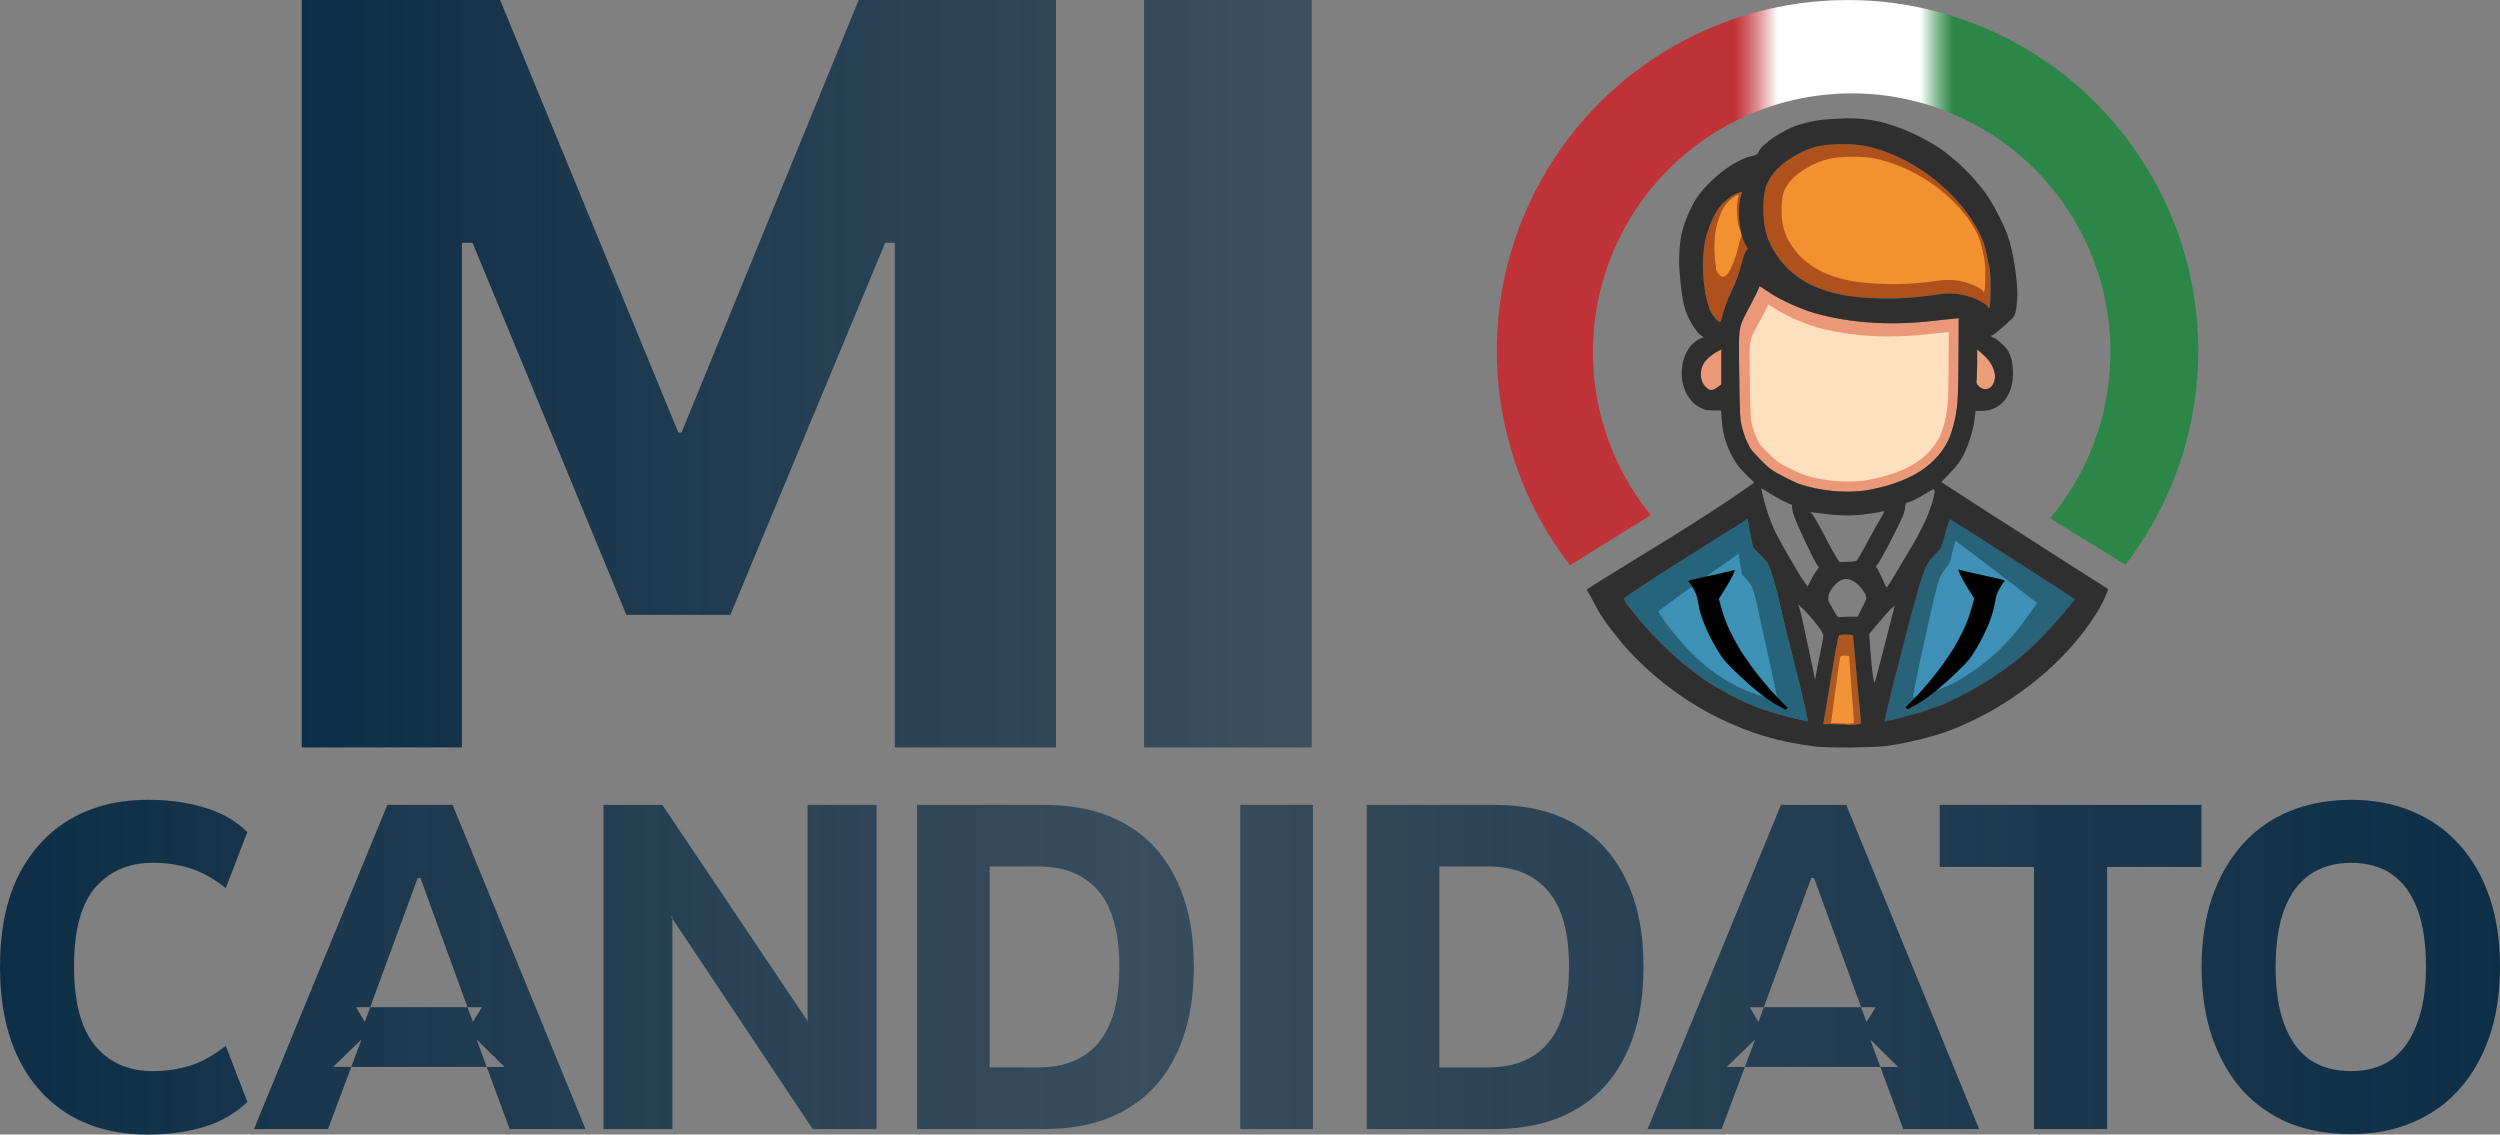 <?xml version="1.0" encoding="UTF-8" standalone="no"?>
<!-- Created with Inkscape (http://www.inkscape.org/) -->

<svg
   width="501.74mm"
   height="227.7mm"
   viewBox="0 0 501.74 227.7"
   version="1.1"
   id="svg1"
   xml:space="preserve"
   inkscape:version="1.3 (0e150ed6c4, 2023-07-21)"
   sodipodi:docname="logo.svg"
   inkscape:export-filename="..\EleccionesMunicipal\static\favicon.png"
   inkscape:export-xdpi="96"
   inkscape:export-ydpi="96"
   xmlns:inkscape="http://www.inkscape.org/namespaces/inkscape"
   xmlns:sodipodi="http://sodipodi.sourceforge.net/DTD/sodipodi-0.dtd"
   xmlns:xlink="http://www.w3.org/1999/xlink"
   xmlns="http://www.w3.org/2000/svg"
   xmlns:svg="http://www.w3.org/2000/svg"><rect x="0" y="0" width="501.74" height="227.7" fill="#808080" stroke="none"/><sodipodi:namedview
     id="namedview1"
     pagecolor="#ffffff"
     bordercolor="#000000"
     borderopacity="0.25"
     inkscape:showpageshadow="2"
     inkscape:pageopacity="0.0"
     inkscape:pagecheckerboard="0"
     inkscape:deskcolor="#d1d1d1"
     inkscape:document-units="mm"
     showguides="true"
     inkscape:zoom="0.25"
     inkscape:cx="648"
     inkscape:cy="1078"
     inkscape:window-width="1920"
     inkscape:window-height="1009"
     inkscape:window-x="1912"
     inkscape:window-y="-8"
     inkscape:window-maximized="1"
     inkscape:current-layer="layer2" /><defs
     id="defs1"><linearGradient
       id="linearGradient4"
       inkscape:collect="always"><stop
         style="stop-color:#0d2e47;stop-opacity:1;"
         offset="0"
         id="stop4" /><stop
         style="stop-color:#0d2e47;stop-opacity:0.625;"
         offset="0.453"
         id="stop6" /><stop
         style="stop-color:#0d2e47;stop-opacity:1;"
         offset="1"
         id="stop5" /></linearGradient><linearGradient
       id="linearGradient2"
       inkscape:collect="always"><stop
         style="stop-color:#0d2e47;stop-opacity:1;"
         offset="0"
         id="stop2" /><stop
         style="stop-color:#0d2e47;stop-opacity:0.587;"
         offset="1"
         id="stop3" /></linearGradient><linearGradient
       id="linearGradient107"
       inkscape:collect="always"><stop
         style="stop-color:#da121a;stop-opacity:0.7;"
         offset="0"
         id="stop102" /><stop
         style="stop-color:#da121a;stop-opacity:0.7;"
         offset="0.339"
         id="stop103" /><stop
         style="stop-color:#ffffff;stop-opacity:1;"
         offset="0.4"
         id="stop104" /><stop
         style="stop-color:#ffffff;stop-opacity:1;"
         offset="0.604"
         id="stop105" /><stop
         style="stop-color:#078930;stop-opacity:0.7;"
         offset="0.651"
         id="stop106" /><stop
         style="stop-color:#078930;stop-opacity:0.7;"
         offset="1"
         id="stop107" /></linearGradient><clipPath
       clipPathUnits="userSpaceOnUse"
       id="clipPath54"><path
         id="path54"
         style="stroke-width:0.1;stroke-linecap:square;paint-order:markers fill stroke;stop-color:#000000"
         d="m 1691.199,-792.32 h 1634.892 v 92.828 H 1691.199 Z" /></clipPath><linearGradient
       id="linearGradient79"
       inkscape:swatch="gradient"><stop
         style="stop-color:#d40000;stop-opacity:1;"
         offset="0"
         id="stop79" /><stop
         style="stop-color:#127736;stop-opacity:1;"
         offset="0.331"
         id="stop81" /><stop
         style="stop-color:#29652e;stop-opacity:1;"
         offset="0.724"
         id="stop82" /><stop
         style="stop-color:#ffd7d7;stop-opacity:1;"
         offset="1"
         id="stop80" /></linearGradient><linearGradient
       inkscape:collect="always"
       xlink:href="#linearGradient107"
       id="linearGradient1"
       gradientUnits="userSpaceOnUse"
       gradientTransform="translate(20.329,464.045)"
       x1="249.171"
       y1="108.167"
       x2="446.084"
       y2="108.167" /><linearGradient
       inkscape:collect="always"
       xlink:href="#linearGradient2"
       id="linearGradient3"
       x1="245.591"
       y1="-159.296"
       x2="445.695"
       y2="-159.296"
       gradientUnits="userSpaceOnUse"
       gradientTransform="matrix(1.013,0,0,1.012,57.387,-17.879)" /><linearGradient
       inkscape:collect="always"
       xlink:href="#linearGradient4"
       id="linearGradient5"
       x1="245.591"
       y1="-23.502"
       x2="747.331"
       y2="-23.502"
       gradientUnits="userSpaceOnUse"
       gradientTransform="translate(0,-36.513)" /></defs><g
     inkscape:label="Layer 1"
     inkscape:groupmode="layer"
     id="layer1"
     transform="translate(-519.918,192.177)" /><g
     inkscape:groupmode="layer"
     id="layer4"
     inkscape:label="circulo"
     transform="translate(-245.591,254.124)" /><g
     inkscape:groupmode="layer"
     id="layer3"
     inkscape:label="Colores"
     style="display:inline"
     transform="translate(-245.591,254.124)" /><g
     inkscape:groupmode="layer"
     id="layer2"
     inkscape:label="Contorno"
     style="display:inline"
     transform="translate(-245.591,254.124)"><path
       style="font-size:92.281px;line-height:0;font-family:'Nunito Sans';-inkscape-font-specification:'Nunito Sans, @wght=800,wdth=86.4';font-variation-settings:'wdth' 86.4, 'wght' 800;fill:url(#linearGradient5);fill-opacity:1;fill-rule:evenodd;stroke-width:0.299"
       d="m 275.213,-26.424 q -8.859,0 -15.596,-3.876 -6.644,-3.968 -10.335,-11.443 -3.691,-7.567 -3.691,-18.364 0,-10.797 3.691,-18.272 3.784,-7.475 10.428,-11.351 6.644,-3.876 15.595,-3.876 6.367,0 11.351,1.569 5.075,1.476 8.582,4.891 l -4.337,11.258 q -3.599,-2.861 -7.106,-3.968 -3.507,-1.107 -7.567,-1.107 -7.198,0 -11.535,4.983 -4.245,4.983 -4.245,15.78 0,10.797 4.245,15.965 4.245,5.075 11.535,5.075 4.06,0 7.567,-1.107 3.507,-1.107 7.106,-3.968 l 4.337,11.258 q -3.507,3.414 -8.582,4.983 -5.075,1.569 -11.443,1.569 z m 21.352,-1.107 26.762,-65.058 h 13.104 l 26.669,65.058 h -15.226 l -6.644,-17.995 5.629,5.537 h -34.421 l 5.721,-5.537 -6.737,17.995 z m 32.852,-50.385 -10.612,28.884 -1.753,-2.953 h 25.285 l -1.846,2.953 -10.52,-28.884 z m 37.282,50.385 v -65.058 h 11.812 l 29.345,43.649 h -0.185 v -43.649 h 13.842 v 65.058 H 408.687 L 380.264,-70.165 h 0.277 v 42.634 z m 62.936,0 v -65.058 h 25.47 q 9.597,0 16.241,3.784 6.737,3.784 10.243,11.074 3.599,7.198 3.599,17.626 0,10.428 -3.599,17.718 -3.507,7.29 -10.243,11.074 -6.644,3.784 -16.241,3.784 z m 14.58,-12.366 h 9.782 q 7.936,0 12.089,-4.983 4.153,-4.983 4.153,-15.226 0,-10.243 -4.153,-15.134 -4.153,-4.983 -12.089,-4.983 h -9.782 z m 50.293,12.366 v -65.058 h 14.58 v 65.058 z m 25.377,0 v -65.058 h 25.47 q 9.597,0 16.241,3.784 6.737,3.784 10.243,11.074 3.599,7.198 3.599,17.626 0,10.428 -3.599,17.718 -3.507,7.29 -10.243,11.074 -6.644,3.784 -16.241,3.784 z m 14.58,-12.366 h 9.782 q 7.936,0 12.089,-4.983 4.153,-4.983 4.153,-15.226 0,-10.243 -4.153,-15.134 -4.153,-4.983 -12.089,-4.983 h -9.782 z m 41.792,12.366 26.762,-65.058 h 13.104 l 26.669,65.058 h -15.226 l -6.644,-17.995 5.629,5.537 h -34.421 l 5.721,-5.537 -6.737,17.995 z m 32.852,-50.385 -10.612,28.884 -1.753,-2.953 h 25.285 l -1.846,2.953 -10.52,-28.884 z m 44.696,50.385 v -52.6 h -18.918 v -12.458 h 52.508 v 12.458 h -18.918 v 52.6 z m 63.626,1.015 q -6.921,0 -12.458,-2.215 -5.445,-2.307 -9.413,-6.644 -3.876,-4.429 -5.998,-10.612 -2.122,-6.183 -2.122,-14.119 0,-7.752 2.122,-13.934 2.122,-6.183 6.091,-10.612 3.968,-4.429 9.413,-6.644 5.537,-2.307 12.366,-2.307 6.829,0 12.273,2.307 5.537,2.307 9.413,6.644 3.968,4.337 6.091,10.52 2.122,6.183 2.122,13.934 0,7.844 -2.122,14.119 -2.122,6.183 -6.091,10.612 -3.876,4.337 -9.413,6.644 -5.445,2.307 -12.273,2.307 z m 0,-12.643 q 4.891,0 8.121,-2.307 3.322,-2.399 5.075,-7.106 1.846,-4.706 1.846,-11.535 0,-7.013 -1.753,-11.627 -1.753,-4.614 -5.075,-6.921 -3.322,-2.307 -8.213,-2.307 -4.891,0 -8.305,2.399 -3.322,2.307 -5.075,6.921 -1.753,4.614 -1.753,11.627 0,6.829 1.753,11.535 1.753,4.614 5.075,7.013 3.414,2.307 8.305,2.307 z"
       id="text2-4-4"
       aria-label="CANDIDATO" /><g
       id="g2-4-0"
       transform="matrix(0.716,0,0,0.716,352.93,-607.085)"
       style="display:inline"><path
         id="path2-6-0-2-44-4"
         style="display:inline;fill:url(#linearGradient1);fill-opacity:1;fill-rule:evenodd;stroke:none;stroke-width:0.282;stroke-dasharray:none"
         d="m 370.095,492.993 c -1.582,-0.03 -3.165,-0.02 -4.746,0.032 l -2.233,0.055 c -3.03,0.19 -6.052,0.457 -9.059,0.88 -3.627,0.536 -7.231,1.244 -10.781,2.164 -3.176,0.834 -6.319,1.802 -9.396,2.949 -3.862,1.43 -7.635,3.094 -11.287,4.999 -2.92,1.504 -5.749,3.18 -8.501,4.973 -3.119,2.038 -6.11,4.268 -8.984,6.636 -2.637,2.225 -5.201,4.542 -7.592,7.03 -2.903,2.956 -5.581,6.124 -8.088,9.421 -2.223,2.959 -4.279,6.044 -6.167,9.227 -2.093,3.585 -3.997,7.282 -5.622,11.103 -1.383,3.161 -2.547,6.414 -3.591,9.702 -1.072,3.489 -1.961,7.035 -2.654,10.62 -0.621,3.336 -1.115,6.697 -1.389,10.079 -0.357,4.069 -0.449,8.159 -0.29,12.241 0.132,3.69 0.511,7.37 1.041,11.023 0.653,4.03 1.468,8.039 2.615,11.96 0.907,3.295 2.033,6.528 3.299,9.702 1.265,3.211 2.745,6.332 4.333,9.396 1.776,3.312 3.698,6.551 5.833,9.646 1.064,1.56 2.19,3.076 3.345,4.569 l 22.637,-14.063 c -1.236,-1.523 -2.434,-3.077 -3.54,-4.697 -1.575,-2.284 -2.993,-4.673 -4.303,-7.117 -1.171,-2.26 -2.264,-4.563 -3.197,-6.932 -0.934,-2.342 -1.764,-4.727 -2.433,-7.158 -0.846,-2.893 -1.447,-5.85 -1.929,-8.824 -0.391,-2.696 -0.67,-5.41 -0.768,-8.132 -0.117,-3.011 -0.049,-6.029 0.214,-9.031 0.202,-2.495 0.566,-4.975 1.024,-7.436 0.511,-2.644 1.167,-5.26 1.958,-7.835 0.77,-2.426 1.629,-4.826 2.649,-7.158 1.199,-2.819 2.604,-5.546 4.148,-8.191 1.393,-2.348 2.91,-4.625 4.55,-6.808 1.85,-2.432 3.825,-4.77 5.967,-6.95 1.764,-1.836 3.656,-3.545 5.602,-5.186 2.121,-1.747 4.328,-3.393 6.629,-4.896 2.03,-1.323 4.118,-2.559 6.271,-3.669 2.694,-1.405 5.478,-2.633 8.327,-3.688 2.27,-0.846 4.589,-1.561 6.932,-2.176 2.619,-0.679 5.278,-1.201 7.954,-1.597 2.218,-0.311 4.448,-0.508 6.683,-0.649 0.549,-0.013 1.098,-0.027 1.647,-0.041 1.167,-0.038 2.334,-0.045 3.502,-0.023 8.172,0.154 16.326,1.757 23.977,4.626 7.713,2.905 14.972,7.159 21.261,12.481 8.788,7.418 15.728,16.899 20.146,27.514 2.915,6.979 4.734,14.492 5.344,22.047 0.286,3.467 0.298,6.967 0.073,10.452 -0.179,2.965 -0.558,5.916 -1.105,8.836 -0.49,2.649 -1.159,5.263 -1.927,7.844 -0.764,2.402 -1.606,4.781 -2.6,7.098 -0.975,2.272 -2.042,4.505 -3.248,6.663 -1.446,2.644 -3.077,5.184 -4.845,7.624 -0.977,1.34 -2.013,2.637 -3.078,3.909 l 21.114,13.004 c 0.546,-0.708 1.114,-1.4 1.641,-2.122 2.397,-3.307 4.607,-6.75 6.568,-10.334 1.635,-2.925 3.081,-5.953 4.402,-9.031 1.348,-3.14 2.489,-6.364 3.524,-9.621 1.04,-3.5 1.947,-7.042 2.611,-10.633 0.741,-3.957 1.255,-7.957 1.498,-11.976 0.305,-4.724 0.29,-9.469 -0.098,-14.168 -0.827,-10.241 -3.292,-20.424 -7.244,-29.883 -5.987,-14.389 -15.395,-27.239 -27.306,-37.294 -8.524,-7.213 -18.363,-12.979 -28.817,-16.917 -10.371,-3.889 -21.422,-6.061 -32.499,-6.27 z" /><path
         id="rect3-0-1-6-3-1"
         style="display:inline;fill:#ad5821;fill-opacity:1;stroke:none;stroke-width:0.265"
         d="m 367.505,670.85 c -0.854,0 -1.326,0.013 -1.611,0.096 -0.142,0.042 -0.238,0.101 -0.312,0.184 -0.073,0.084 -0.124,0.192 -0.178,0.332 -0.132,0.348 -0.46,2.011 -0.99,5.028 -0.53,3.016 -1.263,7.386 -2.204,13.145 -0.44,2.692 -0.864,5.208 -0.943,5.592 l -0.143,0.697 3.369,0.034 c 1.853,0.019 3.428,0.093 3.501,0.165 0.066,0.066 0.947,0.032 1.835,-0.039 0.888,-0.071 1.781,-0.178 1.873,-0.256 0.04,-0.035 -0.08,-1.636 -0.263,-3.698 -0.183,-2.062 -0.427,-4.586 -0.637,-6.464 -0.057,-0.509 -0.352,-3.903 -0.656,-7.541 -0.304,-3.638 -0.603,-6.763 -0.664,-6.945 -0.019,-0.056 -0.073,-0.104 -0.164,-0.146 -0.091,-0.041 -0.218,-0.076 -0.382,-0.103 -0.328,-0.055 -0.804,-0.082 -1.432,-0.082 z" /><path
         id="rect3-2-8-5-9-7-7"
         style="display:inline;fill:#f29337;fill-opacity:1;stroke:none;stroke-width:0.179"
         d="m 367.179,676.736 c -0.521,0 -0.808,0.01 -0.982,0.073 -0.087,0.031 -0.145,0.076 -0.19,0.139 -0.045,0.063 -0.076,0.145 -0.108,0.251 -0.081,0.263 -0.28,1.519 -0.604,3.796 -0.323,2.278 -0.77,5.577 -1.343,9.925 -0.268,2.033 -0.527,3.933 -0.575,4.222 l -0.087,0.526 2.054,0.026 c 1.13,0.014 2.09,0.07 2.134,0.125 0.04,0.05 0.578,0.024 1.119,-0.029 0.541,-0.053 1.086,-0.134 1.142,-0.194 0.025,-0.026 -0.049,-1.235 -0.16,-2.793 -0.111,-1.557 -0.261,-3.462 -0.388,-4.88 -0.035,-0.385 -0.214,-2.947 -0.4,-5.694 -0.185,-2.747 -0.367,-5.107 -0.405,-5.244 -0.011,-0.042 -0.045,-0.079 -0.1,-0.11 -0.055,-0.031 -0.133,-0.057 -0.233,-0.078 -0.2,-0.041 -0.49,-0.062 -0.873,-0.062 z" /><path
         id="path17-6-1-4-1-3"
         style="display:inline;fill:#501616;fill-opacity:1;stroke:none;stroke-width:0.265"
         d="m 396.636,638.525 c -0.083,0.017 -0.333,0.677 -0.642,1.638 -0.308,0.961 -0.674,2.221 -0.988,3.438 -0.185,0.717 -0.326,1.261 -0.467,1.706 -0.14,0.445 -0.279,0.792 -0.456,1.114 -0.178,0.322 -0.394,0.619 -0.691,0.966 -0.297,0.347 -0.674,0.744 -1.172,1.264 -0.509,0.532 -0.992,1.116 -1.399,1.684 -0.407,0.568 -0.738,1.118 -0.943,1.582 -0.314,0.71 -0.665,1.644 -1.071,2.862 -0.406,1.219 -0.866,2.722 -1.398,4.571 -1.065,3.698 -2.418,8.78 -4.201,15.733 -0.653,2.547 -1.768,6.892 -2.477,9.657 -0.602,2.345 -1.197,4.784 -1.642,6.697 -0.445,1.913 -0.739,3.301 -0.739,3.543 0,0.068 -0.006,0.119 0.021,0.15 0.026,0.031 0.085,0.043 0.214,0.031 0.259,-0.023 0.8,-0.139 1.931,-0.376 l 6.387,-1.711 c 0.686,-0.17 1.069,-0.275 1.461,-0.402 0.392,-0.127 0.793,-0.276 1.516,-0.534 1.444,-0.515 3.324,-1.175 4.176,-1.468 0.575,-0.197 1.36,-0.526 2.275,-0.947 0.915,-0.42 1.959,-0.932 3.054,-1.493 1.095,-0.562 2.24,-1.173 3.356,-1.794 1.116,-0.621 2.202,-1.251 3.179,-1.851 1.722,-1.055 3.32,-2.089 4.824,-3.124 1.504,-1.035 2.913,-2.071 4.258,-3.132 1.345,-1.061 2.626,-2.147 3.872,-3.281 1.246,-1.134 2.457,-2.316 3.663,-3.57 1.613,-1.682 3.181,-3.424 4.717,-5.19 1.536,-1.766 3.04,-3.555 4.528,-5.329 -0.203,-0.196 -13.21,-8.607 -19.222,-12.429 -3.171,-2.016 -7.452,-4.754 -9.514,-6.085 -2.004,-1.294 -3.565,-2.283 -4.645,-2.945 -1.08,-0.661 -1.68,-0.994 -1.764,-0.977 z" /><path
         id="path16-9-3-4-7-8"
         style="display:inline;fill:#296379;fill-opacity:1;stroke:none;stroke-width:0.265"
         d="m 396.636,638.525 c 0.083,-0.017 0.683,0.316 1.764,0.977 1.08,0.661 2.641,1.65 4.645,2.945 2.061,1.331 6.343,4.07 9.514,6.085 6.012,3.822 19.02,12.232 19.222,12.429 -1.488,1.774 -2.992,3.563 -4.528,5.329 -1.536,1.766 -3.104,3.508 -4.717,5.19 -1.206,1.254 -2.417,2.436 -3.663,3.57 -1.246,1.134 -2.526,2.22 -3.872,3.281 -1.345,1.061 -2.754,2.097 -4.258,3.132 -1.504,1.035 -3.102,2.068 -4.824,3.124 -0.977,0.599 -2.063,1.229 -3.179,1.851 -1.116,0.621 -2.261,1.233 -3.356,1.794 -1.095,0.562 -2.139,1.073 -3.054,1.493 -0.915,0.42 -1.699,0.749 -2.275,0.947 -0.853,0.292 -2.732,0.953 -4.176,1.468 -0.722,0.257 -1.123,0.407 -1.516,0.534 -0.392,0.127 -0.775,0.233 -1.461,0.402 l -6.387,1.711 c -1.13,0.237 -1.672,0.353 -1.931,0.376 -0.129,0.012 -0.188,4.3e-4 -0.214,-0.031 -0.026,-0.031 -0.021,-0.083 -0.021,-0.15 0,-0.242 0.295,-1.63 0.739,-3.543 0.445,-1.913 1.04,-4.352 1.642,-6.697 0.709,-2.765 1.824,-7.111 2.477,-9.657 1.783,-6.953 3.136,-12.035 4.201,-15.733 0.532,-1.849 0.993,-3.353 1.398,-4.571 0.406,-1.219 0.757,-2.152 1.071,-2.862 0.205,-0.463 0.536,-1.014 0.943,-1.582 0.407,-0.568 0.891,-1.153 1.399,-1.684 0.498,-0.52 0.875,-0.917 1.172,-1.264 0.297,-0.347 0.513,-0.644 0.691,-0.966 0.178,-0.322 0.316,-0.668 0.456,-1.114 0.14,-0.445 0.282,-0.989 0.467,-1.706 0.313,-1.216 0.679,-2.477 0.988,-3.438 0.308,-0.961 0.559,-1.621 0.642,-1.638 z" /><path
         id="path16-2-7-0-3-5-6"
         style="display:inline;fill:#3e90b6;fill-opacity:1;stroke:none;stroke-width:0.188"
         d="m 398.198,644.626 c 0.054,-0.013 0.445,0.245 1.149,0.757 0.704,0.512 1.72,1.278 3.025,2.28 1.343,1.031 4.131,3.151 6.196,4.712 3.916,2.959 12.388,9.471 12.519,9.623 -0.969,1.374 -1.949,2.759 -2.949,4.126 -1,1.367 -2.021,2.716 -3.072,4.018 -0.785,0.971 -1.574,1.886 -2.386,2.764 -0.811,0.878 -1.646,1.719 -2.522,2.54 -0.876,0.822 -1.794,1.624 -2.773,2.425 -0.979,0.801 -2.02,1.602 -3.142,2.419 -0.637,0.464 -1.344,0.952 -2.071,1.433 -0.727,0.481 -1.473,0.954 -2.186,1.389 -0.713,0.435 -1.393,0.831 -1.989,1.156 -0.596,0.325 -1.107,0.58 -1.482,0.733 -0.555,0.226 -1.779,0.738 -2.72,1.136 -0.47,0.199 -0.732,0.315 -0.987,0.413 -0.255,0.099 -0.505,0.18 -0.952,0.311 l -4.16,1.325 c -0.736,0.183 -1.089,0.273 -1.257,0.291 -0.084,0.009 -0.122,3.3e-4 -0.14,-0.024 -0.017,-0.024 -0.013,-0.064 -0.013,-0.116 0,-0.187 0.192,-1.262 0.482,-2.743 0.29,-1.481 0.677,-3.37 1.069,-5.185 0.462,-2.141 1.188,-5.506 1.613,-7.477 1.161,-5.384 2.042,-9.318 2.736,-12.182 0.347,-1.432 0.647,-2.596 0.911,-3.539 0.264,-0.944 0.493,-1.666 0.697,-2.216 0.133,-0.359 0.349,-0.785 0.614,-1.225 0.265,-0.44 0.58,-0.892 0.911,-1.304 0.324,-0.403 0.57,-0.71 0.763,-0.979 0.193,-0.269 0.334,-0.499 0.45,-0.748 0.116,-0.249 0.206,-0.517 0.297,-0.862 0.091,-0.345 0.184,-0.766 0.304,-1.321 0.204,-0.942 0.442,-1.918 0.643,-2.662 0.201,-0.744 0.364,-1.255 0.418,-1.268 z" /><path
         id="path15-5-3-6-0-7"
         style="display:inline;fill:#26647b;fill-opacity:1;stroke:none;stroke-width:0.265"
         d="m 339.945,638.337 -1.236,0.882 c -0.68,0.485 -2.251,1.479 -3.491,2.209 -1.24,0.73 -3.229,1.963 -4.419,2.741 -1.19,0.778 -3.418,2.188 -4.952,3.134 -1.534,0.946 -3.899,2.434 -5.255,3.307 -1.356,0.873 -4.051,2.6 -5.988,3.836 -1.937,1.237 -4.431,2.872 -5.54,3.634 -1.11,0.762 -2.481,1.697 -3.047,2.078 -0.396,0.266 -0.632,0.453 -0.734,0.595 -0.051,0.071 -0.068,0.131 -0.055,0.185 0.013,0.054 0.057,0.101 0.128,0.146 0.101,0.064 0.17,0.123 0.2,0.166 0.03,0.043 0.021,0.07 -0.036,0.071 -0.071,10e-4 0.084,0.266 0.402,0.71 0.317,0.444 0.796,1.068 1.37,1.789 1.148,1.442 2.677,3.271 4.059,4.823 1.163,1.307 2.296,2.529 3.428,3.691 1.132,1.163 2.263,2.266 3.42,3.336 1.158,1.071 2.343,2.108 3.583,3.14 1.241,1.031 2.537,2.057 3.918,3.102 0.67,0.507 1.385,1.018 2.135,1.528 0.75,0.51 1.536,1.018 2.346,1.519 1.62,1.003 3.34,1.98 5.079,2.887 1.739,0.908 3.497,1.746 5.194,2.474 0.848,0.364 1.682,0.7 2.489,1.004 0.808,0.303 1.59,0.574 2.337,0.806 1.237,0.385 2.744,0.855 3.349,1.045 1.129,0.291 1.675,0.393 2.862,0.75 l 1.987,0.485 c 2.175,0.531 2.926,0.703 3.276,0.75 0.063,0.008 0.099,-0.051 0.107,-0.153 0.008,-0.102 -0.013,-0.248 -0.065,-0.411 -0.103,-0.327 -0.411,-1.667 -0.685,-2.977 -0.273,-1.31 -0.805,-3.588 -1.521,-6.532 -0.716,-2.945 -1.617,-6.556 -2.63,-10.533 -0.78,-3.064 -1.418,-5.627 -1.931,-7.763 -0.513,-2.136 -0.9,-3.845 -1.181,-5.202 -0.149,-0.722 -0.378,-1.656 -0.645,-2.67 -0.267,-1.014 -0.574,-2.107 -0.881,-3.147 -0.307,-1.04 -0.615,-2.027 -0.883,-2.828 -0.269,-0.801 -0.498,-1.416 -0.65,-1.714 -0.144,-0.281 -0.47,-0.723 -0.88,-1.208 -0.41,-0.485 -0.903,-1.013 -1.381,-1.467 -0.956,-0.908 -1.846,-1.852 -1.977,-2.095 -0.109,-0.202 -0.361,-1.273 -0.639,-2.635 -0.278,-1.362 -0.582,-3.015 -0.794,-4.38 z" /><path
         id="path15-4-7-8-7-0-0"
         style="display:inline;fill:#3d91b5;fill-opacity:1;stroke:none;stroke-width:0.181"
         d="m 337.393,648.102 -0.799,0.638 c -0.439,0.351 -1.455,1.07 -2.256,1.598 -0.802,0.528 -2.087,1.42 -2.856,1.983 -0.769,0.563 -2.209,1.583 -3.2,2.267 -0.991,0.684 -2.52,1.761 -3.396,2.393 -0.876,0.632 -2.618,1.881 -3.87,2.776 -1.252,0.895 -2.863,2.078 -3.581,2.629 -0.717,0.551 -1.603,1.228 -1.969,1.504 -0.256,0.193 -0.408,0.328 -0.474,0.431 -0.033,0.052 -0.044,0.095 -0.036,0.134 0.008,0.039 0.037,0.073 0.083,0.105 0.066,0.046 0.11,0.089 0.129,0.12 0.019,0.031 0.013,0.051 -0.023,0.052 -0.046,7.3e-4 0.054,0.192 0.26,0.514 0.205,0.321 0.515,0.773 0.886,1.294 0.742,1.043 1.73,2.367 2.623,3.49 0.752,0.946 1.484,1.83 2.216,2.671 0.732,0.841 1.462,1.639 2.211,2.414 0.748,0.775 1.514,1.526 2.316,2.272 0.802,0.746 1.64,1.488 2.532,2.245 0.433,0.367 0.895,0.737 1.38,1.105 0.485,0.369 0.992,0.736 1.516,1.099 1.047,0.726 2.158,1.432 3.282,2.089 1.124,0.657 2.26,1.264 3.357,1.79 0.548,0.263 1.087,0.507 1.609,0.726 0.522,0.219 1.028,0.415 1.51,0.583 0.799,0.278 1.773,0.619 2.164,0.756 0.73,0.21 1.083,0.285 1.85,0.543 l 1.284,0.351 c 1.406,0.384 1.891,0.509 2.117,0.543 0.041,0.005 0.064,-0.037 0.069,-0.111 0.005,-0.074 -0.009,-0.179 -0.042,-0.298 -0.067,-0.237 -0.266,-1.206 -0.443,-2.154 -0.177,-0.948 -0.52,-2.596 -0.983,-4.727 -0.463,-2.131 -1.045,-4.744 -1.7,-7.621 -0.504,-2.217 -0.916,-4.071 -1.248,-5.617 -0.331,-1.546 -0.582,-2.782 -0.763,-3.764 -0.097,-0.522 -0.244,-1.198 -0.417,-1.932 -0.173,-0.733 -0.371,-1.524 -0.569,-2.277 -0.198,-0.752 -0.397,-1.466 -0.571,-2.046 -0.174,-0.58 -0.322,-1.025 -0.42,-1.24 -0.093,-0.204 -0.304,-0.523 -0.568,-0.874 -0.265,-0.351 -0.584,-0.733 -0.893,-1.062 -0.618,-0.657 -1.193,-1.34 -1.277,-1.516 -0.07,-0.146 -0.233,-0.921 -0.413,-1.907 -0.18,-0.986 -0.376,-2.181 -0.513,-3.169 z" /><path
         id="path11-0-2-2-4-7"
         style="display:inline;fill:#eb9878;fill-opacity:1;stroke:none;stroke-width:0.265"
         d="m 332.578,590.933 -0.86,0.438 c -0.423,0.215 -0.846,0.466 -1.253,0.738 -0.407,0.272 -0.798,0.566 -1.157,0.868 -0.359,0.301 -0.685,0.61 -0.962,0.913 -0.277,0.302 -0.504,0.599 -0.666,0.874 -0.164,0.281 -0.305,0.57 -0.422,0.865 -0.117,0.295 -0.21,0.596 -0.279,0.898 -0.069,0.303 -0.115,0.607 -0.137,0.911 -0.023,0.303 -0.022,0.605 10e-4,0.902 0.024,0.297 0.07,0.589 0.14,0.873 0.069,0.284 0.161,0.559 0.275,0.823 0.114,0.264 0.251,0.515 0.409,0.752 0.159,0.237 0.34,0.458 0.543,0.661 0.273,0.273 0.525,0.479 0.772,0.618 0.247,0.139 0.488,0.212 0.739,0.218 0.252,0.006 0.514,-0.054 0.801,-0.18 0.288,-0.126 0.602,-0.318 0.958,-0.576 l 1.098,-0.795 v -4.9 z" /><path
         id="path10-7-7-4-8-3"
         style="display:inline;fill:#501616;fill-opacity:1;stroke:none;stroke-width:0.265"
         d="m 404.28,590.878 -0.003,3.804 c -0.002,2.092 -0.076,4.246 -0.165,4.785 -0.035,0.213 -0.056,0.387 -0.057,0.539 -8.1e-4,0.153 0.018,0.283 0.064,0.41 0.046,0.126 0.118,0.248 0.222,0.382 0.104,0.134 0.241,0.28 0.415,0.455 0.232,0.232 0.485,0.414 0.75,0.548 0.265,0.133 0.541,0.217 0.821,0.25 0.279,0.033 0.561,0.014 0.835,-0.056 0.274,-0.07 0.541,-0.192 0.791,-0.367 0.169,-0.119 0.365,-0.326 0.544,-0.564 0.179,-0.238 0.34,-0.507 0.441,-0.75 0.125,-0.3 0.217,-0.612 0.275,-0.932 0.058,-0.32 0.084,-0.649 0.077,-0.984 -0.007,-0.335 -0.045,-0.676 -0.115,-1.02 -0.07,-0.344 -0.171,-0.691 -0.301,-1.039 -0.131,-0.348 -0.292,-0.696 -0.481,-1.042 -0.19,-0.346 -0.408,-0.69 -0.654,-1.029 -0.246,-0.339 -0.521,-0.672 -0.822,-0.998 -0.301,-0.326 -0.629,-0.644 -0.983,-0.951 z" /><path
         id="path9-0-1-0-0-6"
         style="display:inline;fill:#ea9e7a;fill-opacity:1;stroke:none;stroke-width:0.265"
         d="m 404.28,590.878 1.654,1.438 c 0.354,0.308 0.682,0.625 0.983,0.951 0.301,0.326 0.575,0.66 0.822,0.998 0.246,0.339 0.465,0.683 0.654,1.029 0.19,0.346 0.35,0.694 0.481,1.042 0.131,0.348 0.232,0.695 0.301,1.039 0.07,0.344 0.108,0.685 0.115,1.02 0.007,0.335 -0.019,0.664 -0.077,0.984 -0.058,0.32 -0.149,0.632 -0.275,0.932 -0.101,0.243 -0.263,0.512 -0.441,0.75 -0.179,0.238 -0.374,0.446 -0.544,0.564 -0.25,0.175 -0.517,0.297 -0.791,0.367 -0.274,0.07 -0.556,0.088 -0.835,0.056 -0.279,-0.033 -0.556,-0.116 -0.821,-0.25 -0.265,-0.133 -0.518,-0.316 -0.75,-0.548 -0.175,-0.175 -0.311,-0.321 -0.415,-0.455 -0.104,-0.134 -0.176,-0.256 -0.222,-0.382 -0.046,-0.126 -0.065,-0.257 -0.064,-0.41 8.1e-4,-0.153 0.022,-0.327 0.057,-0.539 0.089,-0.539 0.163,-2.692 0.165,-4.785 z" /><path
         id="path8-3-3-5-5-6"
         style="display:inline;fill:#eb9878;fill-opacity:1;stroke:none;stroke-width:0.265"
         d="m 343.246,573.245 c -0.061,0.023 -0.085,0.088 -0.085,0.191 0,0.138 -0.269,0.77 -0.702,1.677 -0.433,0.907 -1.03,2.089 -1.687,3.326 -0.899,1.694 -1.558,2.869 -2.038,3.902 -0.24,0.516 -0.435,0.997 -0.593,1.489 -0.158,0.492 -0.279,0.996 -0.37,1.559 -0.091,0.562 -0.153,1.183 -0.193,1.909 -0.04,0.726 -0.058,1.558 -0.062,2.543 -0.008,1.969 0.041,4.549 0.086,8.116 0.072,5.771 0.118,8.846 0.219,10.777 0.05,0.965 0.114,1.644 0.202,2.231 0.088,0.587 0.199,1.081 0.345,1.677 0.169,0.691 0.408,1.495 0.657,2.232 0.249,0.737 0.509,1.409 0.719,1.836 0.39,0.821 0.61,1.287 0.814,1.643 0.204,0.356 0.392,0.602 0.721,0.986 0.377,0.44 1.221,1.383 2.149,2.347 0.464,0.482 0.948,0.97 1.405,1.403 0.457,0.433 0.886,0.811 1.24,1.073 0.468,0.361 0.821,0.619 1.136,0.831 0.316,0.211 0.595,0.376 0.916,0.549 0.703,0.379 1.936,1.038 3.211,1.672 0.638,0.317 1.286,0.629 1.884,0.896 0.598,0.267 1.146,0.491 1.583,0.632 0.703,0.227 1.423,0.436 2.154,0.626 0.732,0.19 1.475,0.362 2.228,0.514 0.752,0.152 1.514,0.285 2.279,0.398 0.765,0.113 1.535,0.207 2.306,0.281 0.77,0.074 1.542,0.128 2.309,0.161 0.768,0.034 1.533,0.047 2.29,0.04 0.757,-0.007 1.507,-0.036 2.246,-0.085 0.739,-0.049 1.467,-0.119 2.18,-0.211 0.655,-0.084 2.381,-0.431 3.836,-0.771 1.232,-0.288 2.409,-0.607 3.532,-0.958 1.123,-0.351 2.192,-0.735 3.209,-1.151 1.017,-0.416 1.981,-0.865 2.893,-1.348 0.912,-0.482 1.772,-0.998 2.582,-1.548 0.809,-0.55 1.568,-1.134 2.277,-1.753 0.709,-0.619 1.368,-1.272 1.978,-1.962 0.61,-0.689 1.171,-1.414 1.685,-2.175 0.513,-0.761 0.979,-1.557 1.398,-2.391 0.192,-0.383 0.439,-1.001 0.683,-1.689 0.243,-0.688 0.483,-1.445 0.66,-2.106 0.321,-1.198 0.572,-2.234 0.77,-3.303 0.198,-1.069 0.342,-2.171 0.449,-3.502 0.106,-1.332 0.175,-2.893 0.221,-4.88 0.046,-1.987 0.071,-4.4 0.088,-7.436 l 0.066,-11.343 -1.587,0.154 c -0.873,0.085 -3.135,0.334 -5.027,0.553 -1.446,0.168 -2.874,0.307 -4.286,0.416 -1.412,0.109 -2.807,0.189 -4.187,0.24 -1.38,0.051 -2.745,0.072 -4.095,0.065 -1.35,-0.008 -2.687,-0.045 -4.01,-0.111 -1.323,-0.067 -2.633,-0.163 -3.93,-0.288 -1.297,-0.125 -2.583,-0.28 -3.857,-0.465 -1.274,-0.184 -2.537,-0.398 -3.789,-0.641 -1.253,-0.243 -2.495,-0.516 -3.729,-0.819 -1.268,-0.311 -2.63,-0.727 -4.018,-1.219 -1.389,-0.491 -2.804,-1.058 -4.179,-1.67 -1.374,-0.612 -2.708,-1.268 -3.933,-1.94 -0.613,-0.336 -1.198,-0.675 -1.748,-1.015 -0.55,-0.34 -1.064,-0.679 -1.534,-1.015 -0.629,-0.449 -1.074,-0.754 -1.385,-0.939 -0.311,-0.184 -0.488,-0.248 -0.58,-0.214 z" /><path
         id="path8-5-7-7-7-9-1"
         style="display:inline;fill:#fee0be;fill-opacity:1;stroke:none;stroke-width:0.234"
         d="m 345.689,578.362 c -0.055,0.019 -0.077,0.076 -0.077,0.165 0,0.119 -0.244,0.664 -0.636,1.445 -0.393,0.782 -0.934,1.8 -1.53,2.867 -0.815,1.46 -1.413,2.473 -1.848,3.363 -0.218,0.445 -0.395,0.859 -0.538,1.284 -0.143,0.424 -0.253,0.859 -0.335,1.343 -0.083,0.485 -0.139,1.02 -0.175,1.646 -0.036,0.626 -0.053,1.343 -0.056,2.192 -0.007,1.697 0.037,3.921 0.078,6.995 0.066,4.974 0.107,7.624 0.199,9.288 0.046,0.832 0.104,1.417 0.183,1.923 0.08,0.506 0.181,0.932 0.312,1.445 0.153,0.596 0.37,1.288 0.596,1.924 0.226,0.635 0.461,1.214 0.652,1.582 0.354,0.708 0.553,1.109 0.738,1.416 0.185,0.307 0.356,0.519 0.654,0.85 0.342,0.379 1.107,1.192 1.948,2.023 0.42,0.416 0.86,0.836 1.274,1.209 0.414,0.373 0.803,0.699 1.124,0.925 0.424,0.311 0.744,0.534 1.03,0.716 0.286,0.182 0.539,0.324 0.831,0.473 0.638,0.327 1.755,0.894 2.911,1.441 0.578,0.273 1.166,0.542 1.708,0.772 0.542,0.23 1.039,0.423 1.435,0.545 0.637,0.196 1.29,0.376 1.953,0.54 0.663,0.164 1.338,0.312 2.02,0.443 0.682,0.131 1.372,0.245 2.066,0.343 0.694,0.098 1.392,0.179 2.09,0.242 0.699,0.064 1.398,0.11 2.094,0.139 0.696,0.029 1.389,0.041 2.076,0.034 0.687,-0.006 1.366,-0.031 2.036,-0.073 0.67,-0.042 1.33,-0.103 1.976,-0.182 0.594,-0.072 2.159,-0.372 3.478,-0.665 1.117,-0.248 2.184,-0.523 3.202,-0.826 1.018,-0.303 1.988,-0.633 2.909,-0.992 0.922,-0.359 1.796,-0.746 2.623,-1.162 0.827,-0.416 1.607,-0.86 2.341,-1.334 0.734,-0.474 1.422,-0.978 2.064,-1.511 0.643,-0.533 1.24,-1.097 1.793,-1.691 0.553,-0.594 1.062,-1.219 1.527,-1.875 0.465,-0.656 0.888,-1.342 1.267,-2.061 0.174,-0.33 0.398,-0.863 0.619,-1.456 0.221,-0.593 0.438,-1.246 0.598,-1.815 0.291,-1.033 0.519,-1.925 0.698,-2.846 0.179,-0.921 0.31,-1.871 0.407,-3.018 0.096,-1.148 0.159,-2.493 0.201,-4.206 0.042,-1.713 0.064,-3.793 0.08,-6.409 l 0.059,-9.776 -1.439,0.133 c -0.792,0.073 -2.842,0.288 -4.558,0.477 -1.31,0.145 -2.605,0.264 -3.885,0.359 -1.28,0.094 -2.545,0.163 -3.796,0.207 -1.251,0.044 -2.489,0.062 -3.713,0.056 -1.224,-0.007 -2.436,-0.038 -3.635,-0.096 -1.199,-0.057 -2.387,-0.14 -3.563,-0.248 -1.176,-0.108 -2.341,-0.242 -3.496,-0.4 -1.155,-0.159 -2.3,-0.343 -3.436,-0.553 -1.136,-0.21 -2.262,-0.445 -3.381,-0.705 -1.149,-0.268 -2.384,-0.627 -3.643,-1.05 -1.259,-0.424 -2.542,-0.912 -3.788,-1.439 -1.246,-0.527 -2.455,-1.093 -3.566,-1.672 -0.555,-0.289 -1.086,-0.582 -1.584,-0.875 -0.498,-0.293 -0.965,-0.585 -1.391,-0.875 -0.57,-0.387 -0.974,-0.65 -1.256,-0.809 -0.282,-0.159 -0.443,-0.214 -0.526,-0.184 z" /><path
         id="path6-8-4-8-5-0"
         style="display:inline;fill:#af511d;fill-opacity:1;stroke:none;stroke-width:0.265"
         d="m 338.321,546.797 c -0.083,-0.042 -0.27,-0.01 -0.606,0.072 -0.344,0.084 -0.74,0.24 -1.163,0.454 -0.423,0.213 -0.873,0.483 -1.325,0.792 -0.452,0.309 -0.907,0.658 -1.34,1.03 -0.433,0.372 -0.844,0.767 -1.209,1.168 -0.406,0.446 -0.786,0.929 -1.147,1.463 -0.361,0.534 -0.704,1.119 -1.035,1.766 -0.33,0.648 -0.649,1.358 -0.961,2.145 -0.312,0.786 -0.618,1.649 -0.925,2.599 -0.193,0.598 -0.363,1.245 -0.51,1.931 -0.146,0.686 -0.269,1.41 -0.368,2.163 -0.099,0.753 -0.176,1.535 -0.228,2.336 -0.052,0.801 -0.081,1.622 -0.086,2.451 -0.005,0.829 0.013,1.668 0.055,2.506 0.042,0.838 0.108,1.676 0.197,2.503 0.089,0.827 0.202,1.644 0.34,2.441 0.137,0.797 0.298,1.573 0.483,2.32 0.172,0.695 0.34,1.299 0.516,1.836 0.176,0.537 0.358,1.006 0.56,1.431 0.201,0.425 0.421,0.806 0.67,1.166 0.249,0.36 0.528,0.7 0.847,1.042 0.43,0.461 0.728,0.725 0.936,0.807 0.104,0.041 0.186,0.037 0.251,-0.01 0.065,-0.047 0.112,-0.137 0.148,-0.268 0.523,-1.9 0.958,-3.327 1.442,-4.659 0.484,-1.332 1.017,-2.568 1.736,-4.085 0.614,-1.296 1.105,-2.442 1.513,-3.551 0.408,-1.109 0.734,-2.18 1.018,-3.327 0.22,-0.888 0.479,-1.775 0.718,-2.488 0.239,-0.713 0.459,-1.253 0.602,-1.446 l 0.519,-0.705 -0.681,-1.28 c -0.237,-0.446 -0.453,-0.947 -0.645,-1.488 -0.192,-0.541 -0.362,-1.122 -0.507,-1.731 -0.145,-0.609 -0.267,-1.245 -0.364,-1.895 -0.097,-0.65 -0.168,-1.313 -0.214,-1.978 -0.046,-0.664 -0.066,-1.33 -0.06,-1.982 0.006,-0.652 0.04,-1.291 0.1,-1.905 0.061,-0.613 0.149,-1.201 0.266,-1.749 0.117,-0.548 0.262,-1.056 0.437,-1.512 0.04,-0.105 0.066,-0.186 0.071,-0.246 0.005,-0.06 -0.01,-0.099 -0.051,-0.119 z" /><path
         id="path6-6-8-8-4-7-2"
         style="display:inline;fill:#f29130;fill-opacity:1;stroke:none;stroke-width:0.176"
         d="m 337.426,547.657 c -0.051,-0.029 -0.168,-0.007 -0.377,0.051 -0.214,0.059 -0.46,0.171 -0.723,0.322 -0.263,0.151 -0.542,0.343 -0.824,0.562 -0.281,0.219 -0.564,0.467 -0.833,0.731 -0.269,0.264 -0.525,0.544 -0.751,0.829 -0.252,0.316 -0.488,0.659 -0.713,1.038 -0.225,0.379 -0.438,0.794 -0.643,1.253 -0.205,0.459 -0.403,0.964 -0.597,1.522 -0.194,0.558 -0.384,1.17 -0.575,1.844 -0.12,0.425 -0.226,0.884 -0.317,1.37 -0.091,0.486 -0.167,1 -0.229,1.535 -0.062,0.534 -0.109,1.089 -0.142,1.658 -0.033,0.568 -0.05,1.15 -0.054,1.739 -0.003,0.589 0.008,1.184 0.034,1.778 0.026,0.595 0.067,1.189 0.123,1.776 0.056,0.587 0.126,1.166 0.211,1.732 0.085,0.565 0.029,1.177 0.3,1.646 1.041,1.798 2.457,2.813 4.418,-1.944 0.382,-0.92 0.687,-1.733 0.94,-2.52 0.254,-0.787 0.456,-1.547 0.633,-2.361 0.137,-0.63 0.298,-1.259 0.446,-1.765 0.149,-0.506 0.285,-0.889 0.374,-1.026 l 0.129,-0.549 -0.229,-0.859 c -0.148,-0.317 -0.281,-0.672 -0.401,-1.056 -0.12,-0.384 -0.225,-0.796 -0.315,-1.228 -0.09,-0.432 -0.166,-0.883 -0.226,-1.345 -0.06,-0.461 -0.105,-0.932 -0.133,-1.403 -0.029,-0.471 -0.041,-0.943 -0.037,-1.406 0.004,-0.463 0.025,-0.916 0.062,-1.351 0.038,-0.435 0.092,-0.852 0.165,-1.241 0.073,-0.389 0.163,-0.749 0.272,-1.072 0.025,-0.074 0.041,-0.132 0.044,-0.175 0.003,-0.043 -0.006,-0.07 -0.032,-0.085 z"
         sodipodi:nodetypes="ccssssssssscscsssssssscccssccccscccc" /><path
         id="path5-7-5-5-2-7"
         style="display:inline;fill:#af511d;fill-opacity:1;stroke:none;stroke-width:0.265"
         d="m 366.114,533.374 c -1.287,0.013 -2.564,0.074 -3.716,0.182 -0.576,0.054 -1.12,0.12 -1.619,0.198 -0.499,0.078 -0.953,0.167 -1.347,0.268 -0.678,0.173 -1.358,0.384 -2.033,0.626 -0.675,0.242 -1.346,0.516 -2.005,0.819 -0.659,0.302 -1.307,0.632 -1.936,0.985 -0.629,0.353 -1.24,0.729 -1.827,1.123 -0.586,0.395 -1.148,0.809 -1.678,1.237 -0.53,0.428 -1.029,0.87 -1.489,1.321 -0.461,0.452 -0.883,0.913 -1.261,1.38 -0.378,0.467 -0.711,0.939 -0.992,1.412 -0.352,0.59 -0.641,1.148 -0.877,1.718 -0.236,0.57 -0.42,1.151 -0.56,1.787 -0.14,0.636 -0.238,1.327 -0.301,2.118 -0.064,0.79 -0.094,1.68 -0.1,2.711 -0.007,1.258 0.033,2.395 0.131,3.449 0.098,1.054 0.254,2.026 0.476,2.955 0.223,0.929 0.512,1.815 0.877,2.696 0.366,0.882 0.807,1.76 1.335,2.673 0.293,0.507 0.601,1 0.923,1.478 0.322,0.478 0.659,0.942 1.01,1.392 0.351,0.449 0.717,0.884 1.098,1.305 0.38,0.421 0.776,0.827 1.185,1.219 0.41,0.392 0.834,0.77 1.274,1.133 0.439,0.363 0.894,0.712 1.363,1.046 0.469,0.335 0.953,0.655 1.452,0.961 0.499,0.306 1.013,0.598 1.542,0.876 1.058,0.555 2.176,1.054 3.355,1.496 1.179,0.442 2.419,0.827 3.72,1.157 1.301,0.329 2.663,0.602 4.087,0.82 1.424,0.217 2.91,0.379 4.459,0.485 1.796,0.123 3.525,0.197 5.228,0.222 1.703,0.025 3.38,-5.9e-4 5.07,-0.077 1.691,-0.077 3.396,-0.205 5.155,-0.388 1.759,-0.182 3.573,-0.418 5.482,-0.709 0.753,-0.115 1.483,-0.187 2.202,-0.217 0.719,-0.03 1.426,-0.016 2.133,0.041 0.707,0.057 1.413,0.159 2.129,0.305 0.716,0.146 1.443,0.337 2.191,0.574 0.562,0.178 1.139,0.398 1.695,0.641 0.556,0.242 1.09,0.506 1.563,0.77 0.473,0.264 0.886,0.529 1.2,0.772 0.314,0.243 0.53,0.466 0.609,0.645 0.131,0.299 0.197,0.448 0.259,0.431 0.063,-0.017 0.122,-0.199 0.241,-0.564 0.065,-0.201 0.125,-0.875 0.167,-1.798 0.043,-0.924 0.07,-2.097 0.069,-3.298 -2.5e-4,-0.966 -0.007,-1.75 -0.027,-2.437 -0.02,-0.686 -0.055,-1.275 -0.112,-1.851 -0.057,-0.576 -0.137,-1.139 -0.248,-1.773 -0.111,-0.635 -0.253,-1.341 -0.435,-2.203 -0.224,-1.064 -0.422,-1.946 -0.622,-2.721 -0.2,-0.775 -0.401,-1.443 -0.63,-2.077 -0.229,-0.635 -0.487,-1.236 -0.8,-1.878 -0.313,-0.642 -0.68,-1.326 -1.13,-2.125 -0.386,-0.686 -0.798,-1.366 -1.232,-2.038 -0.434,-0.672 -0.892,-1.335 -1.371,-1.989 -0.479,-0.654 -0.98,-1.299 -1.501,-1.934 -0.521,-0.635 -1.062,-1.259 -1.621,-1.871 -0.559,-0.613 -1.137,-1.214 -1.731,-1.802 -0.594,-0.588 -1.206,-1.163 -1.832,-1.724 -0.626,-0.561 -1.268,-1.108 -1.923,-1.64 -0.655,-0.532 -1.323,-1.049 -2.003,-1.549 -0.68,-0.5 -1.372,-0.985 -2.075,-1.451 -0.702,-0.466 -1.415,-0.916 -2.137,-1.346 -0.721,-0.43 -1.451,-0.841 -2.188,-1.232 -0.737,-0.391 -1.481,-0.762 -2.231,-1.113 -0.749,-0.35 -1.504,-0.679 -2.263,-0.986 -0.759,-0.307 -1.521,-0.591 -2.286,-0.852 -0.765,-0.261 -1.531,-0.498 -2.299,-0.71 -0.767,-0.212 -1.535,-0.4 -2.302,-0.562 -0.876,-0.185 -1.968,-0.319 -3.164,-0.404 -1.195,-0.085 -2.494,-0.119 -3.781,-0.106 z" /><path
         id="path5-9-5-9-5-2-8"
         style="display:inline;fill:#f29130;fill-opacity:1;stroke:none;stroke-width:0.228"
         d="m 368.968,536.893 c -1.154,0.011 -2.299,0.061 -3.332,0.151 -0.516,0.045 -1.004,0.099 -1.452,0.163 -0.448,0.064 -0.854,0.138 -1.208,0.221 -0.608,0.143 -1.218,0.317 -1.823,0.517 -0.605,0.2 -1.207,0.426 -1.798,0.676 -0.591,0.249 -1.172,0.522 -1.736,0.813 -0.564,0.291 -1.112,0.601 -1.638,0.927 -0.526,0.326 -1.029,0.668 -1.505,1.021 -0.475,0.353 -0.923,0.718 -1.336,1.091 -0.413,0.373 -0.792,0.754 -1.131,1.139 -0.339,0.385 -0.637,0.775 -0.89,1.165 -0.315,0.487 -0.574,0.948 -0.786,1.418 -0.212,0.47 -0.376,0.95 -0.502,1.475 -0.126,0.525 -0.213,1.096 -0.27,1.748 -0.057,0.652 -0.084,1.387 -0.089,2.238 -0.006,1.039 0.03,1.977 0.118,2.847 0.088,0.87 0.228,1.673 0.427,2.439 0.2,0.767 0.459,1.498 0.787,2.226 0.328,0.728 0.724,1.453 1.197,2.206 0.263,0.419 0.539,0.825 0.828,1.22 0.289,0.395 0.591,0.778 0.905,1.149 0.315,0.371 0.643,0.73 0.984,1.077 0.341,0.347 0.695,0.682 1.063,1.006 0.368,0.323 0.748,0.635 1.142,0.935 0.394,0.3 0.802,0.588 1.222,0.864 0.421,0.276 0.855,0.54 1.302,0.793 0.448,0.253 0.908,0.494 1.383,0.723 0.949,0.458 1.952,0.87 3.009,1.234 1.057,0.365 2.169,0.683 3.336,0.955 1.167,0.272 2.388,0.497 3.665,0.676 1.277,0.179 2.61,0.313 3.998,0.4 1.61,0.101 3.161,0.163 4.688,0.183 1.527,0.02 3.031,-4.8e-4 4.547,-0.064 1.516,-0.064 3.045,-0.17 4.623,-0.32 1.578,-0.15 3.204,-0.345 4.916,-0.585 0.675,-0.095 1.33,-0.155 1.975,-0.179 0.645,-0.024 1.279,-0.013 1.913,0.034 0.634,0.047 1.267,0.131 1.909,0.252 0.642,0.121 1.294,0.278 1.965,0.473 0.504,0.147 1.022,0.329 1.52,0.529 0.498,0.2 0.977,0.418 1.402,0.636 0.424,0.218 0.795,0.436 1.077,0.637 0.282,0.201 0.476,0.384 0.546,0.533 0.118,0.247 0.177,0.37 0.233,0.356 0.056,-0.014 0.109,-0.164 0.216,-0.465 0.059,-0.166 0.112,-0.722 0.15,-1.484 0.038,-0.762 0.062,-1.731 0.062,-2.722 -2.2e-4,-0.798 -0.006,-1.445 -0.024,-2.011 -0.018,-0.566 -0.049,-1.052 -0.101,-1.527 -0.051,-0.475 -0.123,-0.94 -0.222,-1.464 -0.1,-0.524 -0.227,-1.107 -0.39,-1.819 -0.201,-0.878 -0.379,-1.607 -0.558,-2.246 -0.179,-0.64 -0.36,-1.191 -0.565,-1.715 -0.206,-0.524 -0.437,-1.02 -0.717,-1.551 -0.28,-0.53 -0.61,-1.095 -1.013,-1.754 -0.346,-0.567 -0.715,-1.128 -1.105,-1.682 -0.39,-0.554 -0.8,-1.102 -1.229,-1.642 -0.43,-0.54 -0.879,-1.072 -1.346,-1.596 -0.467,-0.524 -0.952,-1.039 -1.454,-1.545 -0.502,-0.506 -1.019,-1.002 -1.552,-1.487 -0.533,-0.485 -1.081,-0.96 -1.643,-1.423 -0.562,-0.463 -1.137,-0.915 -1.724,-1.354 -0.587,-0.439 -1.187,-0.866 -1.797,-1.279 -0.61,-0.413 -1.231,-0.813 -1.861,-1.198 -0.63,-0.385 -1.269,-0.756 -1.916,-1.111 -0.647,-0.355 -1.302,-0.694 -1.963,-1.017 -0.661,-0.323 -1.328,-0.629 -2.001,-0.918 -0.672,-0.289 -1.349,-0.561 -2.029,-0.814 -0.68,-0.253 -1.364,-0.488 -2.05,-0.703 -0.686,-0.215 -1.373,-0.411 -2.061,-0.586 -0.688,-0.175 -1.376,-0.33 -2.064,-0.464 -0.785,-0.152 -1.765,-0.263 -2.837,-0.333 -1.072,-0.07 -2.236,-0.099 -3.391,-0.088 z" /><path
         id="path1-3-1-4-7-7"
         style="display:inline;fill:#2f2f2f;fill-opacity:1"
         d="m 368.098,526.125 c -4.442,0.159 -8.845,0.218 -13.877,1.853 -4.547,1.437 -10.445,5.459 -11.286,7.696 -0.212,0.563 -0.522,0.74 -1.718,0.98 -4.771,0.958 -12.151,6.628 -15.728,12.084 -1.397,2.13 -3.149,6.199 -3.882,9.015 -0.637,2.444 -1.007,7.125 -0.814,10.308 0.239,3.953 0.832,8.661 1.334,10.583 0.85,3.255 3.263,7.415 4.881,8.414 l 0.647,0.399 -0.949,0.396 c -1.437,0.6 -3.081,2.231 -3.906,3.872 -2.843,5.66 -0.983,13.102 3.88,15.522 1.307,0.65 1.846,0.763 3.679,0.764 l 2.147,0.002 0.165,2.519 c 0.3,4.573 1.624,8.484 4.232,12.504 0.475,0.733 2.696,3.085 3.056,3.419 l 1.826,1.69 -0.569,0.528 c -14.977,10.582 -30.909,19.699 -46.384,29.509 l 1.74,3.132 c 2.053,4.028 3.16,5.668 7.51,11.12 1.395,1.748 11.406,13.828 27.8,21.8 9.137,4.443 16.721,6.674 27.154,7.99 3.259,0.411 16.331,0.308 19.711,-0.155 6.227,-0.853 13.682,-2.715 18.785,-4.691 1.31,-0.507 4.048,-1.733 6.085,-2.724 14.053,-6.837 26.538,-17.714 34.004,-29.624 1.475,-2.353 2.192,-3.838 3.433,-6.918 -5.996,-3.78 -35.616,-22.719 -46.775,-29.992 -0.043,-0.036 0.969,-1.122 2.249,-2.413 1.549,-1.563 2.72,-3.046 3.503,-4.436 1.596,-2.834 3.101,-7.367 3.501,-10.546 l 0.325,-2.58 h 1.619 c 5.346,0 8.857,-4.184 8.857,-10.555 0,-2.631 -0.504,-4.871 -1.424,-6.328 -0.803,-1.271 -3.202,-3.445 -4.032,-3.654 -0.625,-0.157 -0.887,-0.63 -0.348,-0.63 0.263,0 3.563,-2.781 5.463,-4.604 0.981,-0.941 1.291,-2.077 1.519,-5.548 0.295,-4.499 -1.079,-13.533 -2.75,-18.087 -0.968,-2.637 -3.224,-7.144 -4.958,-9.903 -2.699,-4.296 -7.492,-9.401 -12.244,-13.04 -4.101,-3.141 -10.462,-6.338 -15.886,-7.985 -3.963,-1.203 -7.255,-1.683 -11.576,-1.685 z m -1.984,7.25 c 2.575,-0.026 5.194,0.141 6.945,0.51 12.267,2.587 24.814,11.816 30.994,22.799 1.798,3.195 2.286,4.546 3.182,8.802 0.727,3.451 0.821,4.398 0.822,8.264 6.6e-4,2.401 -0.106,4.695 -0.237,5.096 -0.238,0.73 -0.238,0.73 -0.5,0.132 -0.316,-0.719 -2.821,-2.118 -5.068,-2.829 -2.991,-0.946 -5.644,-1.162 -8.655,-0.703 -7.634,1.165 -13.753,1.443 -20.935,0.952 -12.388,-0.846 -20.778,-5.249 -25.468,-13.365 -2.11,-3.651 -2.85,-6.741 -2.82,-11.774 0.025,-4.127 0.432,-5.973 1.838,-8.334 2.252,-3.782 7.796,-7.515 13.22,-8.902 1.576,-0.403 4.106,-0.622 6.681,-0.648 z m -27.794,13.423 c 0.083,0.041 0.061,0.156 -0.02,0.366 -1.399,3.645 -0.912,10.667 0.987,14.238 l 0.681,1.28 -0.519,0.705 c -0.285,0.388 -0.879,2.158 -1.319,3.935 -0.569,2.294 -1.302,4.286 -2.531,6.879 -1.438,3.034 -2.132,4.944 -3.179,8.743 -0.144,0.524 -0.474,0.394 -1.335,-0.529 -1.276,-1.368 -1.905,-2.695 -2.593,-5.475 -1.478,-5.972 -1.428,-13.864 0.117,-18.652 1.227,-3.803 2.445,-6.19 4.067,-7.974 1.458,-1.604 3.66,-3.11 5.036,-3.444 0.336,-0.082 0.523,-0.113 0.606,-0.072 z m 4.925,26.447 c 0.184,-0.068 0.708,0.255 1.966,1.153 3.762,2.687 10.341,5.614 15.412,6.858 9.868,2.42 20.318,2.945 31.882,1.602 1.892,-0.22 4.154,-0.469 5.027,-0.553 l 1.587,-0.154 -0.066,11.343 c -0.071,12.143 -0.245,14.327 -1.528,19.121 -0.354,1.322 -0.958,3.03 -1.343,3.795 -3.349,6.67 -9.7,10.985 -19.553,13.286 -1.455,0.34 -3.182,0.687 -3.836,0.771 -5.702,0.733 -12.367,0.094 -17.992,-1.724 -1.749,-0.565 -5.272,-2.442 -6.679,-3.2 -0.643,-0.347 -1.116,-0.658 -2.053,-1.38 -1.415,-1.051 -4.04,-3.943 -4.793,-4.823 -0.657,-0.767 -0.754,-0.986 -1.535,-2.629 -0.42,-0.855 -1.039,-2.686 -1.376,-4.068 -0.581,-2.384 -0.621,-3.142 -0.766,-14.684 -0.179,-14.267 -0.426,-12.742 3.171,-19.518 1.314,-2.476 2.389,-4.727 2.389,-5.003 0,-0.103 0.024,-0.169 0.085,-0.191 z m 61.034,17.633 1.654,1.438 c 2.83,2.461 4.008,5.596 3.004,7.997 -0.203,0.486 -0.646,1.077 -0.985,1.314 -1.001,0.701 -2.27,0.553 -3.197,-0.374 -0.699,-0.699 -0.785,-0.936 -0.644,-1.786 0.089,-0.539 0.163,-2.692 0.165,-4.785 z m -71.702,0.055 v 4.9 4.9 l -1.098,0.795 c -1.422,1.03 -2.178,1.011 -3.27,-0.081 -1.622,-1.622 -1.845,-4.439 -0.529,-6.684 0.646,-1.102 2.347,-2.532 4.037,-3.393 z m 11.253,38.907 c 0.048,0 1.316,0.763 2.818,1.697 1.502,0.933 3.401,1.97 4.221,2.304 l 1.49,0.607 0.139,1.35 c 0.089,0.861 0.76,2.733 1.854,5.171 2.635,5.873 5.01,10.608 5.395,10.756 0.251,0.096 0.137,0.4 -0.412,1.097 -0.418,0.53 -1.166,1.772 -1.662,2.76 l -0.902,1.796 -0.913,-1.267 c -0.95,-1.317 -1.727,-2.605 -5.109,-8.469 -2.862,-4.963 -3.716,-6.738 -4.951,-10.299 -0.964,-2.779 -2.203,-7.502 -1.967,-7.502 z m 48.242,0.265 c 0.54,0 0.321,1.537 -0.649,4.569 -1.033,3.226 -2.936,7.206 -5.534,11.57 -2.97,4.99 -4.211,7.064 -5.526,9.238 -0.712,1.177 -1.367,2.137 -1.455,2.134 -0.088,-0.003 -0.679,-1.19 -1.313,-2.637 -0.634,-1.447 -1.307,-2.759 -1.496,-2.916 -0.274,-0.227 -0.2,-0.442 0.362,-1.057 0.388,-0.425 2.213,-3.726 4.056,-7.337 2.852,-5.587 3.379,-6.81 3.537,-8.212 0.156,-1.377 0.269,-1.648 0.689,-1.648 0.607,0 3.19,-1.281 5.407,-2.681 0.891,-0.563 1.756,-1.023 1.922,-1.023 z m -13.822,6.161 c 0.063,0.063 -0.347,0.875 -0.91,1.805 -1.062,1.755 -1.332,2.241 -4.546,8.174 -1.064,1.965 -2.096,3.705 -2.292,3.867 -0.196,0.162 -1.365,0.317 -2.598,0.344 l -2.242,0.049 -0.885,-1.403 c -0.487,-0.771 -1.814,-3.188 -2.95,-5.371 -2.464,-4.735 -3.826,-7.011 -4.195,-7.011 -0.149,0 -0.207,-0.064 -0.128,-0.143 0.079,-0.079 1.347,0.037 2.817,0.257 4.6,0.688 8.527,0.787 12.341,0.312 1.892,-0.235 3.897,-0.555 4.457,-0.711 0.559,-0.156 1.069,-0.232 1.131,-0.169 z m -38.305,2.072 0.172,1.109 c 0.423,2.731 1.216,6.611 1.433,7.016 0.131,0.244 1.02,1.187 1.977,2.095 0.956,0.908 1.974,2.112 2.261,2.675 0.607,1.189 2.461,7.469 3.059,10.358 0.561,2.713 1.551,6.837 3.111,12.965 2.026,7.955 3.605,14.446 4.152,17.066 0.273,1.31 0.582,2.649 0.685,2.977 0.103,0.327 0.084,0.582 -0.042,0.565 -0.35,-0.047 -1.101,-0.219 -3.276,-0.75 l -1.987,-0.485 c -1.186,-0.357 -1.733,-0.46 -2.862,-0.75 -0.605,-0.19 -2.112,-0.66 -3.349,-1.045 -5.974,-1.858 -14.219,-6.16 -19.579,-10.218 -5.522,-4.181 -9.697,-8.041 -14.35,-13.269 -2.763,-3.105 -6.117,-7.317 -5.831,-7.323 0.112,-0.002 0.038,-0.109 -0.164,-0.237 -0.283,-0.179 -0.13,-0.394 0.661,-0.926 0.566,-0.381 1.938,-1.316 3.047,-2.078 1.11,-0.762 3.603,-2.397 5.54,-3.634 1.937,-1.237 4.632,-2.963 5.988,-3.836 1.356,-0.873 3.721,-2.361 5.255,-3.307 1.534,-0.946 3.762,-2.356 4.952,-3.134 1.19,-0.778 3.178,-2.011 4.419,-2.741 1.24,-0.73 2.811,-1.724 3.491,-2.209 z m 56.692,0.188 c 0.167,-0.034 2.401,1.333 6.409,3.922 2.061,1.331 6.343,4.07 9.514,6.085 6.012,3.822 19.02,12.232 19.222,12.429 -2.975,3.548 -6.018,7.155 -9.245,10.519 -4.823,5.016 -9.729,8.886 -16.617,13.107 -3.909,2.396 -9.562,5.296 -11.863,6.085 -0.853,0.292 -2.732,0.953 -4.176,1.468 -1.444,0.515 -1.605,0.597 -2.977,0.936 l -6.387,1.711 c -2.261,0.474 -2.166,0.465 -2.166,0.195 0,-0.484 1.178,-5.55 2.381,-10.24 0.709,-2.765 1.824,-7.111 2.477,-9.657 3.565,-13.906 5.414,-20.327 6.67,-23.167 0.41,-0.927 1.325,-2.203 2.342,-3.266 1.992,-2.082 2.047,-2.182 2.786,-5.05 0.626,-2.432 1.464,-5.042 1.629,-5.076 z m -29.217,16.715 c 1.52,0 3.364,1.141 4.573,2.829 1.496,2.089 1.542,2.443 0.554,4.247 -0.459,0.838 -1.025,1.969 -1.259,2.515 l -0.425,0.992 h -2.452 c -1.348,0 -2.616,0.063 -2.817,0.141 -0.226,0.087 -0.539,-0.192 -0.82,-0.728 -0.25,-0.477 -0.881,-1.564 -1.402,-2.414 -0.834,-1.361 -0.927,-1.683 -0.776,-2.69 0.326,-2.174 3.007,-4.892 4.825,-4.892 z m -13.399,7.107 0.801,0.674 c 1.141,0.96 2.904,2.936 4.743,5.316 1.165,1.508 1.588,2.276 1.588,2.884 0,0.456 -0.362,2.494 -0.804,4.529 -0.442,2.035 -0.967,4.713 -1.165,5.95 -0.198,1.237 -0.372,1.997 -0.386,1.688 -0.014,-0.308 -0.566,-3.047 -1.226,-6.085 -0.66,-3.039 -1.561,-7.243 -2.001,-9.343 -0.44,-2.1 -0.969,-4.222 -1.175,-4.715 z m 27.177,0.257 -0.924,3.661 c -0.509,2.013 -1.753,6.874 -2.765,10.801 -1.012,3.927 -1.886,7.186 -1.941,7.241 -0.296,0.296 -0.825,-3.642 -1.209,-9.008 l -0.332,-4.633 2.527,-3.016 c 1.39,-1.659 3.003,-3.473 3.585,-4.031 z m -13.693,8.247 c 1.258,0 1.903,0.108 1.978,0.331 0.061,0.182 0.36,3.307 0.664,6.945 0.304,3.638 0.599,7.031 0.656,7.541 0.419,3.756 0.98,10.093 0.9,10.162 -0.184,0.157 -3.576,0.427 -3.708,0.295 -0.072,-0.072 -1.647,-0.147 -3.501,-0.165 l -3.369,-0.034 0.143,-0.697 c 0.079,-0.383 0.503,-2.9 0.943,-5.592 1.882,-11.519 2.93,-17.477 3.194,-18.173 0.213,-0.561 0.392,-0.613 2.1,-0.613 z"
         sodipodi:nodetypes="scssssssccsssccsssccccsssssssccssccssssssssssscssssssssssssssssscccssssssssssssssccsssssscscsssssccscssccccccssccsscscssssccssssssssssssssssssssccssssssssccsscssssssccssscssssssssccssscssssssssccsssssssssssssccssscsssscccsscscccssscssccssssscssss" /><path
         id="path1-4-5-1-0-3-0"
         style="display:inline;fill:#000000"
         d="m 336.276,652.723 c -0.033,-0.036 -0.096,-0.027 -0.191,0.032 -0.235,0.145 -6.427,1.566 -10.547,2.42 -2.052,0.426 -2.514,0.67 -1.939,1.025 0.134,0.083 0.676,0.924 1.205,1.869 0.722,1.29 1.049,2.297 1.314,4.033 0.522,3.426 2.451,8.186 5.161,12.739 1.51,2.537 2.322,3.552 4.691,5.866 5.351,5.227 9.604,8.597 13.071,10.356 0.596,0.303 1.079,0.574 1.444,0.804 l 0.738,-0.472 -1.507,-1.485 c -4.614,-4.547 -10.134,-11.537 -13.004,-16.764 -2.197,-4.001 -3.248,-6.519 -4.23,-10.13 l -0.596,-2.193 1.451,-2.305 c 1.942,-3.087 3.173,-5.544 2.941,-5.795 z"
         sodipodi:nodetypes="cssssccsscccsssssc" /><path
         id="path1-4-4-8-1-2-4-8"
         style="display:inline;fill:#000000"
         d="m 399.078,652.617 c 0.033,-0.036 0.096,-0.027 0.191,0.032 0.235,0.145 6.427,1.566 10.547,2.42 2.052,0.426 2.514,0.67 1.939,1.025 -0.134,0.083 -0.676,0.924 -1.205,1.869 -0.722,1.29 -1.049,2.297 -1.314,4.033 -0.522,3.426 -2.451,8.186 -5.161,12.739 -1.51,2.537 -2.322,3.552 -4.691,5.866 -5.351,5.227 -9.604,8.597 -13.071,10.356 -0.596,0.303 -1.079,0.574 -1.444,0.804 l -0.738,-0.472 1.507,-1.485 c 4.614,-4.547 10.134,-11.537 13.004,-16.764 2.197,-4.001 3.248,-6.519 4.23,-10.13 l 0.596,-2.193 -1.451,-2.305 c -1.942,-3.087 -3.173,-5.544 -2.941,-5.795 z"
         sodipodi:nodetypes="cssssccsscccsssssc" /></g><path
       style="font-size:210.194px;line-height:0;font-family:'Nunito Sans';-inkscape-font-specification:'Nunito Sans, @wght=800,wdth=86.4';font-variation-settings:'wdth' 86.4, 'wght' 800;fill:url(#linearGradient3);fill-opacity:1;fill-rule:evenodd;stroke-width:0.69"
       d="m 306.15,-104.124 v -150 h 39.814 l 35.769,86.809 h 0.639 l 35.556,-86.809 H 457.529 v 150 h -32.362 v -101.277 h -1.916 l -31.085,74.681 h -20.865 l -30.872,-74.681 h -2.129 v 101.277 z m 169.05,0 v -150 h 33.64 v 150 z"
       id="text2-4-4-5"
       aria-label="MI" /></g></svg>
